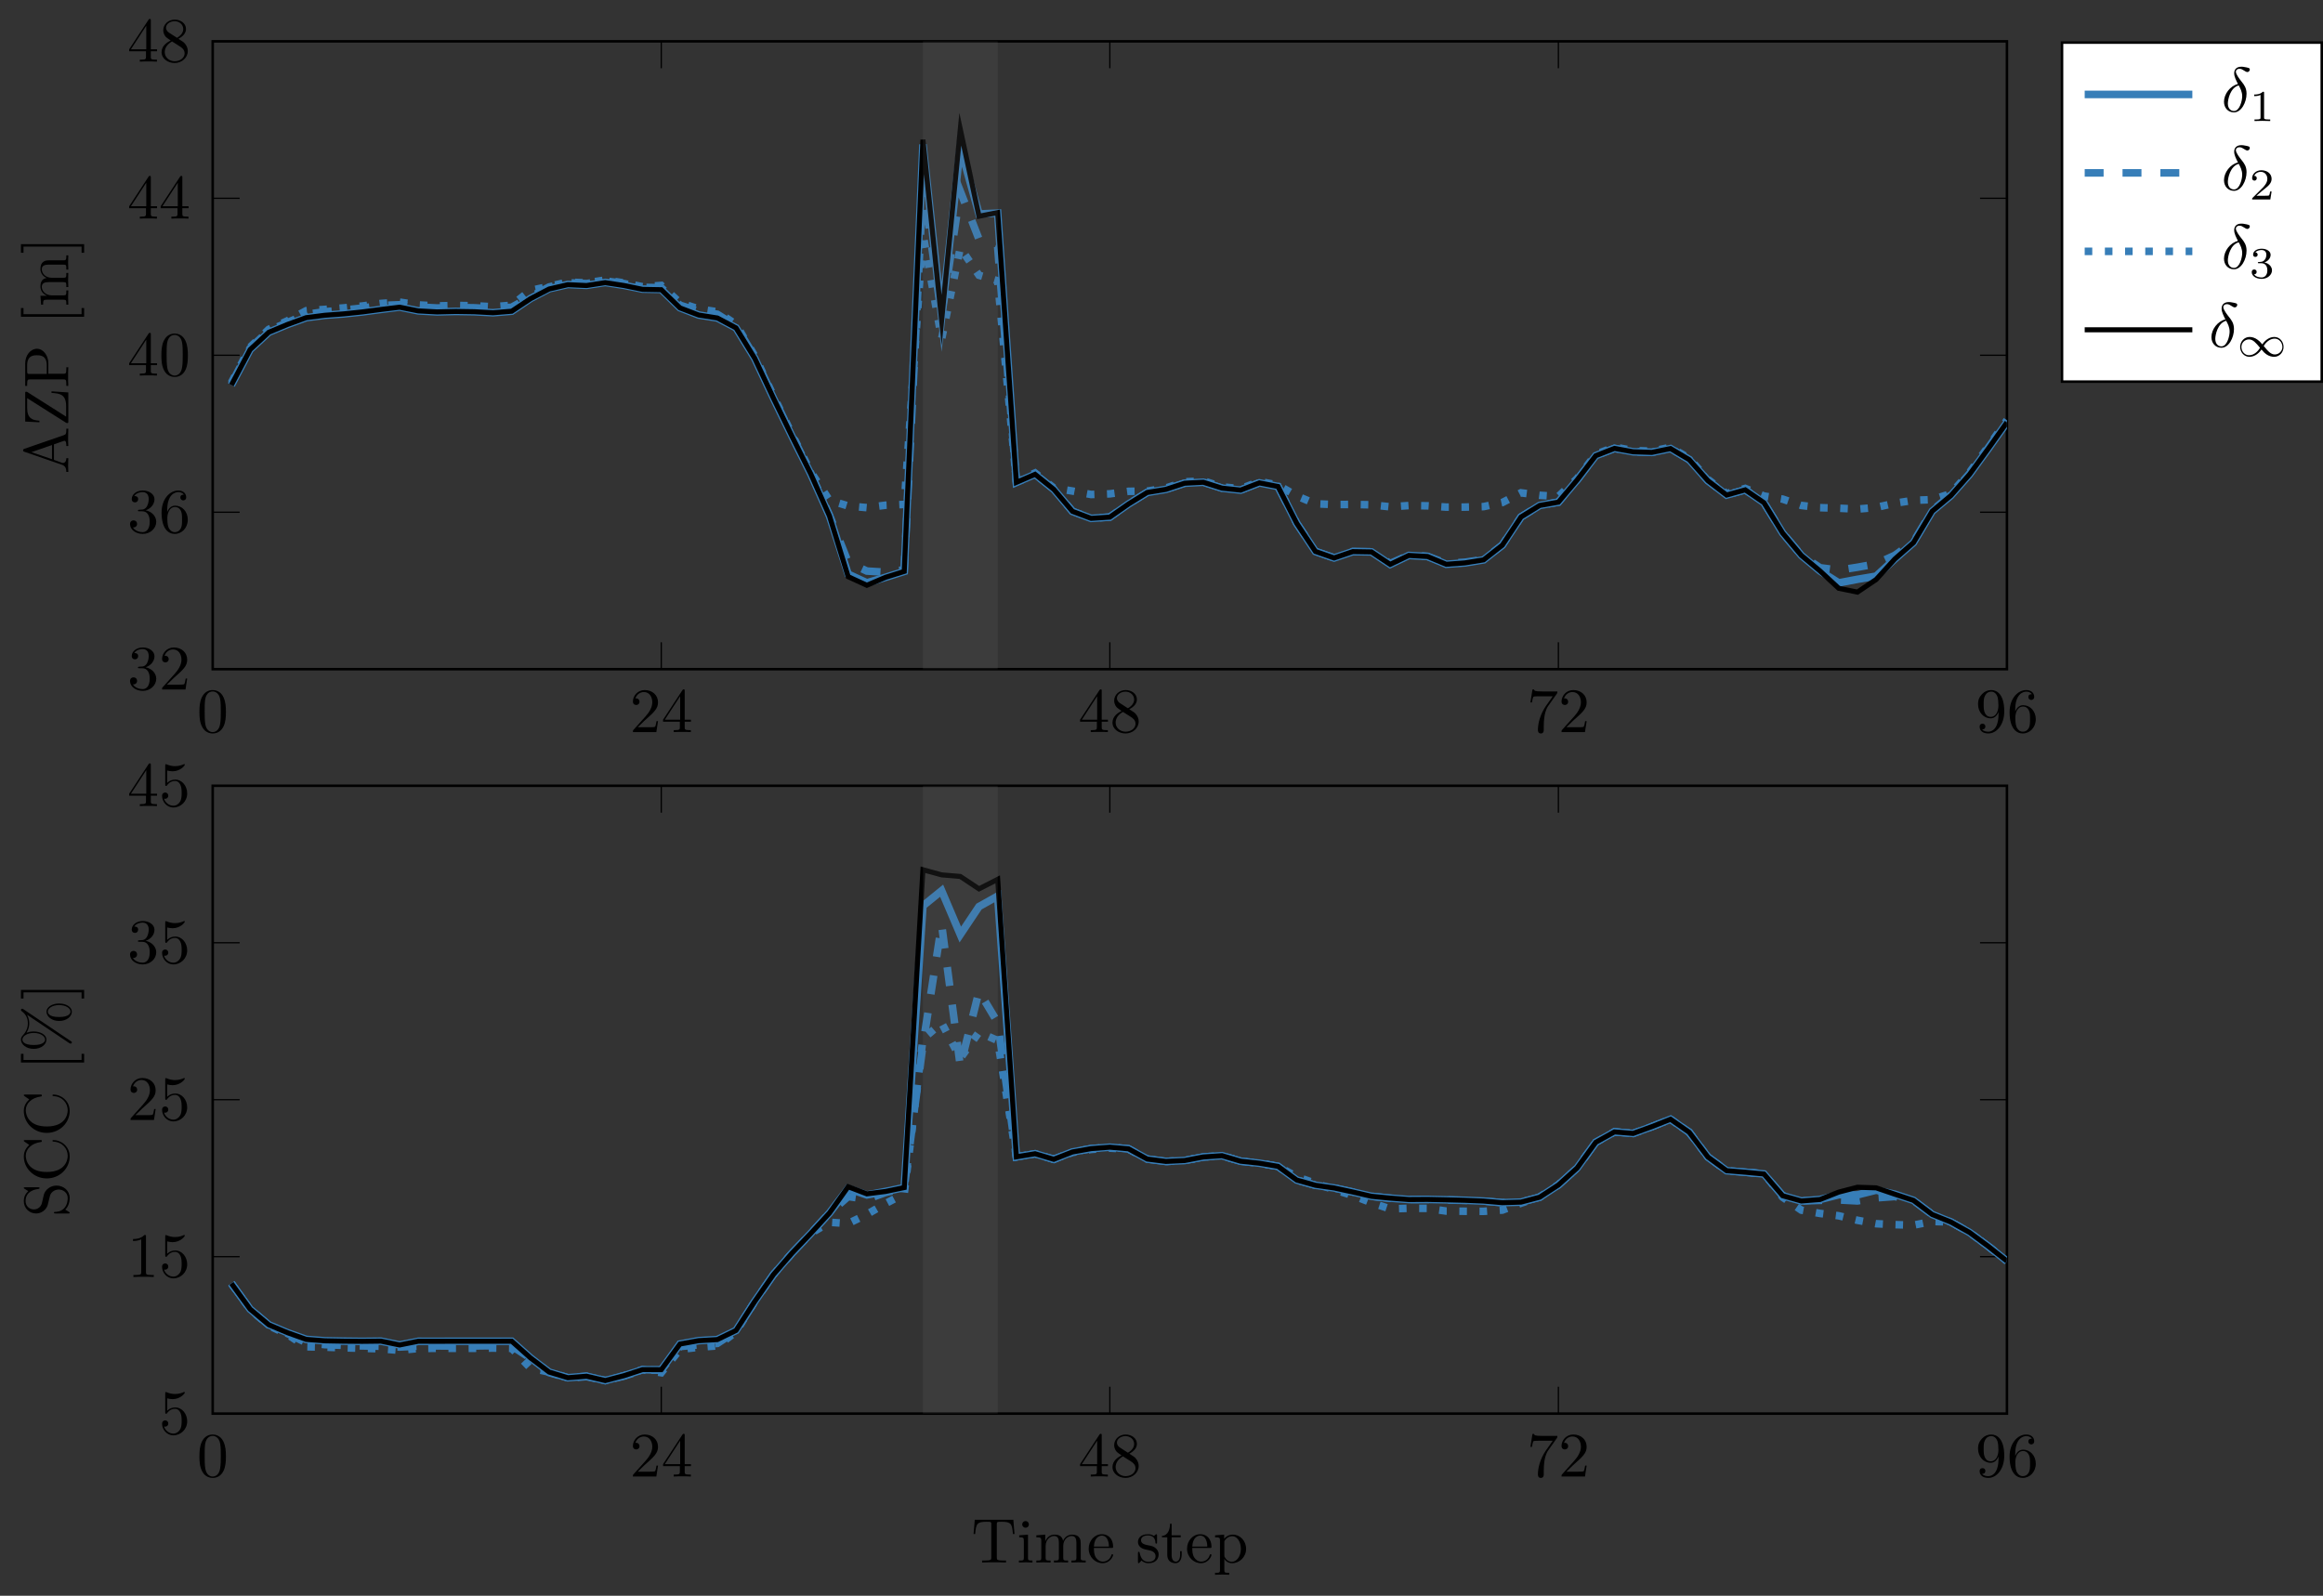 <?xml version="1.0" encoding="UTF-8"?>
<svg xmlns="http://www.w3.org/2000/svg" xmlns:xlink="http://www.w3.org/1999/xlink" width="366.996pt" height="252.16pt" viewBox="0 0 366.996 252.16" version="1.1">
<rect x="0" y="0" width="366.996" height="252.16" fill="#333333" stroke="none"/>
<defs>
<g>
<symbol overflow="visible" id="glyph0-0">
<path style="stroke:none;" d=""/>
</symbol>
<symbol overflow="visible" id="glyph0-1">
<path style="stroke:none;" d="M 4.578 -3.188 C 4.578 -3.984 4.531 -4.781 4.188 -5.516 C 3.734 -6.484 2.906 -6.641 2.5 -6.641 C 1.891 -6.641 1.172 -6.375 0.75 -5.453 C 0.438 -4.766 0.391 -3.984 0.391 -3.188 C 0.391 -2.438 0.422 -1.547 0.844 -0.781 C 1.266 0.016 2 0.219 2.484 0.219 C 3.016 0.219 3.781 0.016 4.219 -0.938 C 4.531 -1.625 4.578 -2.406 4.578 -3.188 Z M 2.484 0 C 2.094 0 1.5 -0.25 1.328 -1.203 C 1.219 -1.797 1.219 -2.719 1.219 -3.312 C 1.219 -3.953 1.219 -4.609 1.297 -5.141 C 1.484 -6.328 2.234 -6.422 2.484 -6.422 C 2.812 -6.422 3.469 -6.234 3.656 -5.25 C 3.766 -4.688 3.766 -3.938 3.766 -3.312 C 3.766 -2.562 3.766 -1.891 3.656 -1.25 C 3.5 -0.297 2.938 0 2.484 0 Z M 2.484 0 "/>
</symbol>
<symbol overflow="visible" id="glyph0-2">
<path style="stroke:none;" d="M 1.266 -0.766 L 2.328 -1.797 C 3.875 -3.172 4.469 -3.703 4.469 -4.703 C 4.469 -5.844 3.578 -6.641 2.359 -6.641 C 1.234 -6.641 0.5 -5.719 0.5 -4.828 C 0.5 -4.281 1 -4.281 1.031 -4.281 C 1.203 -4.281 1.547 -4.391 1.547 -4.812 C 1.547 -5.062 1.359 -5.328 1.016 -5.328 C 0.938 -5.328 0.922 -5.328 0.891 -5.312 C 1.109 -5.969 1.656 -6.328 2.234 -6.328 C 3.141 -6.328 3.562 -5.516 3.562 -4.703 C 3.562 -3.906 3.078 -3.125 2.516 -2.5 L 0.609 -0.375 C 0.5 -0.266 0.5 -0.234 0.5 0 L 4.203 0 L 4.469 -1.734 L 4.234 -1.734 C 4.172 -1.438 4.109 -1 4 -0.844 C 3.938 -0.766 3.281 -0.766 3.062 -0.766 Z M 1.266 -0.766 "/>
</symbol>
<symbol overflow="visible" id="glyph0-3">
<path style="stroke:none;" d="M 2.938 -1.641 L 2.938 -0.781 C 2.938 -0.422 2.906 -0.312 2.172 -0.312 L 1.969 -0.312 L 1.969 0 C 2.375 -0.031 2.891 -0.031 3.312 -0.031 C 3.734 -0.031 4.25 -0.031 4.672 0 L 4.672 -0.312 L 4.453 -0.312 C 3.719 -0.312 3.703 -0.422 3.703 -0.781 L 3.703 -1.641 L 4.688 -1.641 L 4.688 -1.953 L 3.703 -1.953 L 3.703 -6.484 C 3.703 -6.688 3.703 -6.75 3.531 -6.75 C 3.453 -6.75 3.422 -6.75 3.344 -6.625 L 0.281 -1.953 L 0.281 -1.641 Z M 2.984 -1.953 L 0.562 -1.953 L 2.984 -5.672 Z M 2.984 -1.953 "/>
</symbol>
<symbol overflow="visible" id="glyph0-4">
<path style="stroke:none;" d="M 1.625 -4.562 C 1.172 -4.859 1.125 -5.188 1.125 -5.359 C 1.125 -5.969 1.781 -6.391 2.484 -6.391 C 3.203 -6.391 3.844 -5.875 3.844 -5.156 C 3.844 -4.578 3.453 -4.109 2.859 -3.766 Z M 3.078 -3.609 C 3.797 -3.984 4.281 -4.5 4.281 -5.156 C 4.281 -6.078 3.406 -6.641 2.5 -6.641 C 1.5 -6.641 0.688 -5.906 0.688 -4.969 C 0.688 -4.797 0.703 -4.344 1.125 -3.875 C 1.234 -3.766 1.609 -3.516 1.859 -3.344 C 1.281 -3.047 0.422 -2.5 0.422 -1.5 C 0.422 -0.453 1.438 0.219 2.484 0.219 C 3.609 0.219 4.562 -0.609 4.562 -1.672 C 4.562 -2.031 4.453 -2.484 4.062 -2.906 C 3.875 -3.109 3.719 -3.203 3.078 -3.609 Z M 2.078 -3.188 L 3.312 -2.406 C 3.594 -2.219 4.062 -1.922 4.062 -1.312 C 4.062 -0.578 3.312 -0.062 2.5 -0.062 C 1.641 -0.062 0.922 -0.672 0.922 -1.5 C 0.922 -2.078 1.234 -2.719 2.078 -3.188 Z M 2.078 -3.188 "/>
</symbol>
<symbol overflow="visible" id="glyph0-5">
<path style="stroke:none;" d="M 4.75 -6.078 C 4.828 -6.188 4.828 -6.203 4.828 -6.422 L 2.406 -6.422 C 1.203 -6.422 1.172 -6.547 1.141 -6.734 L 0.891 -6.734 L 0.562 -4.688 L 0.812 -4.688 C 0.844 -4.844 0.922 -5.469 1.062 -5.594 C 1.125 -5.656 1.906 -5.656 2.031 -5.656 L 4.094 -5.656 C 3.984 -5.5 3.203 -4.406 2.984 -4.078 C 2.078 -2.734 1.75 -1.344 1.75 -0.328 C 1.75 -0.234 1.75 0.219 2.219 0.219 C 2.672 0.219 2.672 -0.234 2.672 -0.328 L 2.672 -0.844 C 2.672 -1.391 2.703 -1.938 2.781 -2.469 C 2.828 -2.703 2.953 -3.562 3.406 -4.172 Z M 4.75 -6.078 "/>
</symbol>
<symbol overflow="visible" id="glyph0-6">
<path style="stroke:none;" d="M 3.656 -3.172 L 3.656 -2.844 C 3.656 -0.516 2.625 -0.062 2.047 -0.062 C 1.875 -0.062 1.328 -0.078 1.062 -0.422 C 1.5 -0.422 1.578 -0.703 1.578 -0.875 C 1.578 -1.188 1.344 -1.328 1.125 -1.328 C 0.969 -1.328 0.672 -1.25 0.672 -0.859 C 0.672 -0.188 1.203 0.219 2.047 0.219 C 3.344 0.219 4.562 -1.141 4.562 -3.281 C 4.562 -5.969 3.406 -6.641 2.516 -6.641 C 1.969 -6.641 1.484 -6.453 1.062 -6.016 C 0.641 -5.562 0.422 -5.141 0.422 -4.391 C 0.422 -3.156 1.297 -2.172 2.406 -2.172 C 3.016 -2.172 3.422 -2.594 3.656 -3.172 Z M 2.422 -2.406 C 2.266 -2.406 1.797 -2.406 1.5 -3.031 C 1.312 -3.406 1.312 -3.891 1.312 -4.391 C 1.312 -4.922 1.312 -5.391 1.531 -5.766 C 1.797 -6.266 2.172 -6.391 2.516 -6.391 C 2.984 -6.391 3.312 -6.047 3.484 -5.609 C 3.594 -5.281 3.641 -4.656 3.641 -4.203 C 3.641 -3.375 3.297 -2.406 2.422 -2.406 Z M 2.422 -2.406 "/>
</symbol>
<symbol overflow="visible" id="glyph0-7">
<path style="stroke:none;" d="M 1.312 -3.266 L 1.312 -3.516 C 1.312 -6.031 2.547 -6.391 3.062 -6.391 C 3.297 -6.391 3.719 -6.328 3.938 -5.984 C 3.781 -5.984 3.391 -5.984 3.391 -5.547 C 3.391 -5.234 3.625 -5.078 3.844 -5.078 C 4 -5.078 4.312 -5.172 4.312 -5.562 C 4.312 -6.156 3.875 -6.641 3.047 -6.641 C 1.766 -6.641 0.422 -5.359 0.422 -3.156 C 0.422 -0.484 1.578 0.219 2.5 0.219 C 3.609 0.219 4.562 -0.719 4.562 -2.031 C 4.562 -3.297 3.672 -4.25 2.562 -4.25 C 1.891 -4.25 1.516 -3.75 1.312 -3.266 Z M 2.5 -0.062 C 1.875 -0.062 1.578 -0.656 1.516 -0.812 C 1.328 -1.281 1.328 -2.078 1.328 -2.25 C 1.328 -3.031 1.656 -4.031 2.547 -4.031 C 2.719 -4.031 3.172 -4.031 3.484 -3.406 C 3.656 -3.047 3.656 -2.531 3.656 -2.047 C 3.656 -1.562 3.656 -1.062 3.484 -0.703 C 3.188 -0.109 2.734 -0.062 2.5 -0.062 Z M 2.5 -0.062 "/>
</symbol>
<symbol overflow="visible" id="glyph0-8">
<path style="stroke:none;" d="M 2.891 -3.516 C 3.703 -3.781 4.281 -4.469 4.281 -5.266 C 4.281 -6.078 3.406 -6.641 2.453 -6.641 C 1.453 -6.641 0.688 -6.047 0.688 -5.281 C 0.688 -4.953 0.906 -4.766 1.203 -4.766 C 1.5 -4.766 1.703 -4.984 1.703 -5.281 C 1.703 -5.766 1.234 -5.766 1.094 -5.766 C 1.391 -6.266 2.047 -6.391 2.406 -6.391 C 2.828 -6.391 3.375 -6.172 3.375 -5.281 C 3.375 -5.156 3.344 -4.578 3.094 -4.141 C 2.797 -3.656 2.453 -3.625 2.203 -3.625 C 2.125 -3.609 1.891 -3.594 1.812 -3.594 C 1.734 -3.578 1.672 -3.562 1.672 -3.469 C 1.672 -3.359 1.734 -3.359 1.906 -3.359 L 2.344 -3.359 C 3.156 -3.359 3.531 -2.688 3.531 -1.703 C 3.531 -0.344 2.844 -0.062 2.406 -0.062 C 1.969 -0.062 1.219 -0.234 0.875 -0.812 C 1.219 -0.766 1.531 -0.984 1.531 -1.359 C 1.531 -1.719 1.266 -1.922 0.984 -1.922 C 0.734 -1.922 0.422 -1.781 0.422 -1.344 C 0.422 -0.438 1.344 0.219 2.438 0.219 C 3.656 0.219 4.562 -0.688 4.562 -1.703 C 4.562 -2.516 3.922 -3.297 2.891 -3.516 Z M 2.891 -3.516 "/>
</symbol>
<symbol overflow="visible" id="glyph0-9">
<path style="stroke:none;" d="M 4.469 -2 C 4.469 -3.188 3.656 -4.188 2.578 -4.188 C 2.109 -4.188 1.672 -4.031 1.312 -3.672 L 1.312 -5.625 C 1.516 -5.562 1.844 -5.5 2.156 -5.5 C 3.391 -5.5 4.094 -6.406 4.094 -6.531 C 4.094 -6.594 4.062 -6.641 3.984 -6.641 C 3.984 -6.641 3.953 -6.641 3.906 -6.609 C 3.703 -6.516 3.219 -6.312 2.547 -6.312 C 2.156 -6.312 1.688 -6.391 1.219 -6.594 C 1.141 -6.625 1.125 -6.625 1.109 -6.625 C 1 -6.625 1 -6.547 1 -6.391 L 1 -3.438 C 1 -3.266 1 -3.188 1.141 -3.188 C 1.219 -3.188 1.234 -3.203 1.281 -3.266 C 1.391 -3.422 1.75 -3.969 2.562 -3.969 C 3.078 -3.969 3.328 -3.516 3.406 -3.328 C 3.562 -2.953 3.594 -2.578 3.594 -2.078 C 3.594 -1.719 3.594 -1.125 3.344 -0.703 C 3.109 -0.312 2.734 -0.062 2.281 -0.062 C 1.562 -0.062 0.984 -0.594 0.812 -1.172 C 0.844 -1.172 0.875 -1.156 0.984 -1.156 C 1.312 -1.156 1.484 -1.406 1.484 -1.641 C 1.484 -1.891 1.312 -2.141 0.984 -2.141 C 0.844 -2.141 0.5 -2.062 0.5 -1.609 C 0.5 -0.75 1.188 0.219 2.297 0.219 C 3.453 0.219 4.469 -0.734 4.469 -2 Z M 4.469 -2 "/>
</symbol>
<symbol overflow="visible" id="glyph0-10">
<path style="stroke:none;" d="M 2.938 -6.375 C 2.938 -6.625 2.938 -6.641 2.703 -6.641 C 2.078 -6 1.203 -6 0.891 -6 L 0.891 -5.688 C 1.094 -5.688 1.672 -5.688 2.188 -5.953 L 2.188 -0.781 C 2.188 -0.422 2.156 -0.312 1.266 -0.312 L 0.953 -0.312 L 0.953 0 C 1.297 -0.031 2.156 -0.031 2.562 -0.031 C 2.953 -0.031 3.828 -0.031 4.172 0 L 4.172 -0.312 L 3.859 -0.312 C 2.953 -0.312 2.938 -0.422 2.938 -0.781 Z M 2.938 -6.375 "/>
</symbol>
<symbol overflow="visible" id="glyph1-0">
<path style="stroke:none;" d=""/>
</symbol>
<symbol overflow="visible" id="glyph1-1">
<path style="stroke:none;" d="M 0 -7.141 L -0.312 -7.141 L -0.312 -6.969 C -0.312 -6.375 -0.375 -6.234 -0.703 -6.125 L -6.938 -3.969 C -7.062 -3.922 -7.141 -3.891 -7.141 -3.734 C -7.141 -3.578 -7.078 -3.547 -6.938 -3.5 L -0.984 -1.438 C -0.469 -1.25 -0.312 -0.859 -0.312 -0.312 L 0 -0.312 L -0.031 -1.328 L 0 -2.484 L -0.312 -2.484 C -0.312 -1.984 -0.562 -1.734 -0.812 -1.734 C -0.844 -1.734 -0.953 -1.75 -0.969 -1.75 L -2.266 -2.219 L -2.266 -4.672 L -0.75 -5.203 C -0.703 -5.219 -0.641 -5.234 -0.609 -5.234 C -0.312 -5.234 -0.312 -4.672 -0.312 -4.406 L 0 -4.406 C -0.031 -4.766 -0.031 -5.469 -0.031 -5.844 Z M -2.578 -4.562 L -2.578 -2.328 L -5.828 -3.438 Z M -2.578 -4.562 "/>
</symbol>
<symbol overflow="visible" id="glyph1-2">
<path style="stroke:none;" d="M -2.656 -5.578 L -2.656 -5.328 C -1.281 -5.25 -0.344 -5.062 -0.344 -3.219 L -0.344 -1.578 L -6.453 -5.453 C -6.562 -5.516 -6.578 -5.516 -6.656 -5.516 C -6.812 -5.516 -6.812 -5.469 -6.812 -5.266 L -6.812 -0.797 L -4.562 -0.688 L -4.562 -0.938 C -5.688 -1 -6.5 -1.312 -6.5 -2.938 L -6.5 -4.5 L -0.375 -0.625 C -0.266 -0.562 -0.25 -0.562 -0.172 -0.562 C 0 -0.562 0 -0.609 0 -0.812 L 0 -5.406 Z M -2.656 -5.578 "/>
</symbol>
<symbol overflow="visible" id="glyph1-3">
<path style="stroke:none;" d="M -4.953 -6.219 C -5.938 -6.219 -6.812 -5.234 -6.812 -3.875 L -6.812 -0.344 L -6.5 -0.344 L -6.5 -0.594 C -6.5 -1.359 -6.391 -1.375 -6.031 -1.375 L -0.781 -1.375 C -0.422 -1.375 -0.312 -1.359 -0.312 -0.594 L -0.312 -0.344 L 0 -0.344 C -0.031 -0.703 -0.031 -1.438 -0.031 -1.812 C -0.031 -2.188 -0.031 -2.938 0 -3.297 L -0.312 -3.297 L -0.312 -3.047 C -0.312 -2.281 -0.422 -2.266 -0.781 -2.266 L -3.156 -2.266 L -3.156 -3.953 C -3.156 -5.141 -3.953 -6.219 -4.953 -6.219 Z M -4.953 -5.188 C -4.484 -5.188 -3.406 -5.188 -3.406 -3.609 L -3.406 -2.234 L -6.094 -2.234 C -6.438 -2.234 -6.5 -2.25 -6.5 -2.719 L -6.5 -3.609 C -6.5 -5.188 -5.438 -5.188 -4.953 -5.188 Z M -4.953 -5.188 "/>
</symbol>
<symbol overflow="visible" id="glyph1-4">
<path style="stroke:none;" d="M 2.5 -2.547 L 2.094 -2.547 L 2.094 -1.578 L -7.078 -1.578 L -7.078 -2.547 L -7.484 -2.547 L -7.484 -1.172 L 2.5 -1.172 Z M 2.5 -2.547 "/>
</symbol>
<symbol overflow="visible" id="glyph1-5">
<path style="stroke:none;" d="M 0 -8.109 L -0.312 -8.109 C -0.312 -7.594 -0.312 -7.344 -0.609 -7.328 L -2.516 -7.328 C -3.375 -7.328 -3.672 -7.328 -4.031 -7.016 C -4.203 -6.875 -4.406 -6.547 -4.406 -5.969 C -4.406 -5.141 -3.812 -4.688 -3.422 -4.531 C -4.297 -4.391 -4.406 -3.656 -4.406 -3.203 C -4.406 -2.469 -3.984 -2 -3.359 -1.719 L -4.406 -1.719 L -4.297 -0.312 L -3.984 -0.312 C -3.984 -1.016 -3.922 -1.094 -3.422 -1.094 L -0.75 -1.094 C -0.312 -1.094 -0.312 -0.984 -0.312 -0.312 L 0 -0.312 L -0.031 -1.453 L 0 -2.562 L -0.312 -2.562 C -0.312 -1.891 -0.312 -1.781 -0.75 -1.781 L -2.594 -1.781 C -3.625 -1.781 -4.188 -2.5 -4.188 -3.125 C -4.188 -3.766 -3.656 -3.875 -3.078 -3.875 L -0.75 -3.875 C -0.312 -3.875 -0.312 -3.766 -0.312 -3.094 L 0 -3.094 L -0.031 -4.219 L 0 -5.328 L -0.312 -5.328 C -0.312 -4.672 -0.312 -4.562 -0.75 -4.562 L -2.594 -4.562 C -3.625 -4.562 -4.188 -5.266 -4.188 -5.906 C -4.188 -6.531 -3.656 -6.641 -3.078 -6.641 L -0.75 -6.641 C -0.312 -6.641 -0.312 -6.531 -0.312 -5.859 L 0 -5.859 L -0.031 -6.984 Z M 0 -8.109 "/>
</symbol>
<symbol overflow="visible" id="glyph1-6">
<path style="stroke:none;" d="M 2.5 -1.578 L -7.484 -1.578 L -7.484 -0.219 L -7.078 -0.219 L -7.078 -1.188 L 2.094 -1.188 L 2.094 -0.219 L 2.5 -0.219 Z M 2.5 -1.578 "/>
</symbol>
<symbol overflow="visible" id="glyph1-7">
<path style="stroke:none;" d="M -1.859 -4.969 C -2.844 -4.969 -3.672 -4.312 -3.875 -3.484 L -4.172 -2.203 C -4.328 -1.578 -4.859 -1.203 -5.438 -1.203 C -6.141 -1.203 -6.75 -1.734 -6.75 -2.516 C -6.75 -4.172 -5.109 -4.391 -4.672 -4.453 C -4.609 -4.469 -4.547 -4.469 -4.547 -4.578 C -4.547 -4.703 -4.594 -4.703 -4.781 -4.703 L -6.781 -4.703 C -6.953 -4.703 -7.031 -4.703 -7.031 -4.594 C -7.031 -4.531 -7.016 -4.516 -6.891 -4.453 L -6.328 -4.094 C -6.625 -3.797 -7.031 -3.391 -7.031 -2.5 C -7.031 -1.391 -6.156 -0.562 -5.094 -0.562 C -4.266 -0.562 -3.531 -1.094 -3.266 -1.859 C -3.234 -1.969 -3.109 -2.484 -2.938 -3.188 C -2.875 -3.453 -2.797 -3.75 -2.438 -4.031 C -2.172 -4.234 -1.844 -4.344 -1.516 -4.344 C -0.812 -4.344 -0.094 -3.844 -0.094 -3 C -0.094 -2.719 -0.141 -1.953 -0.625 -1.422 C -1.172 -0.844 -1.797 -0.812 -2.156 -0.812 C -2.266 -0.797 -2.266 -0.719 -2.266 -0.688 C -2.266 -0.562 -2.188 -0.562 -2.016 -0.562 L -0.016 -0.562 C 0.156 -0.562 0.219 -0.562 0.219 -0.672 C 0.219 -0.734 0.203 -0.75 0.094 -0.812 C 0.094 -0.812 0.047 -0.844 -0.484 -1.172 C -0.141 -1.484 0.219 -2.125 0.219 -3.016 C 0.219 -4.172 -0.75 -4.969 -1.859 -4.969 Z M -1.859 -4.969 "/>
</symbol>
<symbol overflow="visible" id="glyph1-8">
<path style="stroke:none;" d="M -2.328 -6.625 C -2.422 -6.625 -2.5 -6.625 -2.5 -6.5 C -2.5 -6.391 -2.438 -6.391 -2.328 -6.375 C -0.906 -6.297 -0.094 -5.234 -0.094 -4.141 C -0.094 -3.531 -0.422 -1.578 -3.406 -1.578 C -6.375 -1.578 -6.719 -3.531 -6.719 -4.141 C -6.719 -5.219 -5.812 -6.109 -4.359 -6.312 C -4.219 -6.328 -4.188 -6.328 -4.188 -6.469 C -4.188 -6.625 -4.219 -6.625 -4.422 -6.625 L -6.781 -6.625 C -6.953 -6.625 -7.031 -6.625 -7.031 -6.516 C -7.031 -6.484 -7.031 -6.438 -6.906 -6.359 L -6.172 -5.859 C -6.531 -5.5 -7.031 -4.984 -7.031 -4.031 C -7.031 -2.156 -5.438 -0.562 -3.406 -0.562 C -1.344 -0.562 0.219 -2.172 0.219 -4.031 C 0.219 -5.656 -1.172 -6.625 -2.328 -6.625 Z M -2.328 -6.625 "/>
</symbol>
<symbol overflow="visible" id="glyph2-0">
<path style="stroke:none;" d=""/>
</symbol>
<symbol overflow="visible" id="glyph2-1">
<path style="stroke:none;" d="M 2.625 -4.359 C 1.391 -4.062 0.422 -2.766 0.422 -1.562 C 0.422 -0.594 1.062 0.125 2 0.125 C 3.156 0.125 3.984 -1.453 3.984 -2.828 C 3.984 -3.734 3.594 -4.234 3.25 -4.672 C 2.891 -5.125 2.297 -5.875 2.297 -6.312 C 2.297 -6.531 2.5 -6.766 2.844 -6.766 C 3.156 -6.766 3.344 -6.641 3.562 -6.5 C 3.766 -6.375 3.953 -6.25 4.109 -6.25 C 4.359 -6.25 4.5 -6.484 4.5 -6.656 C 4.5 -6.875 4.344 -6.891 3.984 -6.984 C 3.469 -7.094 3.328 -7.094 3.172 -7.094 C 2.391 -7.094 2.031 -6.656 2.031 -6.062 C 2.031 -5.516 2.328 -4.969 2.625 -4.359 Z M 2.75 -4.141 C 3 -3.672 3.297 -3.141 3.297 -2.422 C 3.297 -1.766 2.922 -0.094 2 -0.094 C 1.453 -0.094 1.031 -0.516 1.031 -1.281 C 1.031 -1.906 1.406 -3.781 2.75 -4.141 Z M 2.75 -4.141 "/>
</symbol>
<symbol overflow="visible" id="glyph3-0">
<path style="stroke:none;" d=""/>
</symbol>
<symbol overflow="visible" id="glyph3-1">
<path style="stroke:none;" d="M 2.328 -4.438 C 2.328 -4.625 2.328 -4.625 2.125 -4.625 C 1.672 -4.188 1.047 -4.188 0.766 -4.188 L 0.766 -3.938 C 0.922 -3.938 1.391 -3.938 1.766 -4.125 L 1.766 -0.578 C 1.766 -0.344 1.766 -0.25 1.078 -0.25 L 0.812 -0.25 L 0.812 0 C 0.938 0 1.797 -0.031 2.047 -0.031 C 2.266 -0.031 3.141 0 3.297 0 L 3.297 -0.25 L 3.031 -0.25 C 2.328 -0.25 2.328 -0.344 2.328 -0.578 Z M 2.328 -4.438 "/>
</symbol>
<symbol overflow="visible" id="glyph3-2">
<path style="stroke:none;" d="M 3.516 -1.266 L 3.281 -1.266 C 3.266 -1.109 3.188 -0.703 3.094 -0.641 C 3.047 -0.594 2.516 -0.594 2.406 -0.594 L 1.125 -0.594 C 1.859 -1.234 2.109 -1.438 2.516 -1.766 C 3.031 -2.172 3.516 -2.609 3.516 -3.266 C 3.516 -4.109 2.781 -4.625 1.891 -4.625 C 1.031 -4.625 0.438 -4.016 0.438 -3.375 C 0.438 -3.031 0.734 -2.984 0.812 -2.984 C 0.969 -2.984 1.172 -3.109 1.172 -3.359 C 1.172 -3.484 1.125 -3.734 0.766 -3.734 C 0.984 -4.219 1.453 -4.375 1.781 -4.375 C 2.484 -4.375 2.844 -3.828 2.844 -3.266 C 2.844 -2.656 2.406 -2.188 2.188 -1.938 L 0.516 -0.266 C 0.438 -0.203 0.438 -0.188 0.438 0 L 3.312 0 Z M 3.516 -1.266 "/>
</symbol>
<symbol overflow="visible" id="glyph3-3">
<path style="stroke:none;" d="M 1.906 -2.328 C 2.453 -2.328 2.844 -1.953 2.844 -1.203 C 2.844 -0.344 2.328 -0.078 1.938 -0.078 C 1.656 -0.078 1.031 -0.156 0.75 -0.578 C 1.078 -0.578 1.156 -0.812 1.156 -0.969 C 1.156 -1.188 0.984 -1.344 0.766 -1.344 C 0.578 -1.344 0.375 -1.219 0.375 -0.938 C 0.375 -0.281 1.094 0.141 1.938 0.141 C 2.906 0.141 3.578 -0.516 3.578 -1.203 C 3.578 -1.75 3.141 -2.297 2.375 -2.453 C 3.094 -2.719 3.359 -3.234 3.359 -3.672 C 3.359 -4.219 2.734 -4.625 1.953 -4.625 C 1.188 -4.625 0.594 -4.25 0.594 -3.688 C 0.594 -3.453 0.75 -3.328 0.953 -3.328 C 1.172 -3.328 1.312 -3.484 1.312 -3.672 C 1.312 -3.875 1.172 -4.031 0.953 -4.047 C 1.203 -4.344 1.672 -4.422 1.938 -4.422 C 2.25 -4.422 2.688 -4.266 2.688 -3.672 C 2.688 -3.375 2.594 -3.047 2.406 -2.844 C 2.188 -2.578 1.984 -2.562 1.641 -2.531 C 1.469 -2.516 1.453 -2.516 1.422 -2.516 C 1.406 -2.516 1.344 -2.5 1.344 -2.422 C 1.344 -2.328 1.406 -2.328 1.531 -2.328 Z M 1.906 -2.328 "/>
</symbol>
<symbol overflow="visible" id="glyph4-0">
<path style="stroke:none;" d=""/>
</symbol>
<symbol overflow="visible" id="glyph4-1">
<path style="stroke:none;" d="M 4.031 -1.906 C 3.656 -2.344 3.547 -2.453 3.281 -2.641 C 2.859 -2.953 2.406 -3.078 2.031 -3.078 C 1.156 -3.078 0.531 -2.328 0.531 -1.5 C 0.531 -0.688 1.141 0.062 2 0.062 C 2.969 0.062 3.656 -0.719 3.906 -1.094 C 4.266 -0.656 4.391 -0.547 4.641 -0.359 C 5.078 -0.047 5.516 0.062 5.906 0.062 C 6.766 0.062 7.391 -0.672 7.391 -1.5 C 7.391 -2.328 6.797 -3.078 5.922 -3.078 C 4.953 -3.078 4.281 -2.281 4.031 -1.906 Z M 4.25 -1.656 C 4.531 -2.109 5.141 -2.812 5.984 -2.812 C 6.703 -2.812 7.203 -2.172 7.203 -1.5 C 7.203 -0.844 6.656 -0.312 6.016 -0.312 C 5.359 -0.312 4.922 -0.844 4.25 -1.656 Z M 3.672 -1.359 C 3.406 -0.906 2.797 -0.188 1.938 -0.188 C 1.219 -0.188 0.734 -0.828 0.734 -1.5 C 0.734 -2.172 1.281 -2.688 1.922 -2.688 C 2.562 -2.688 3.016 -2.156 3.672 -1.359 Z M 3.672 -1.359 "/>
</symbol>
<symbol overflow="visible" id="glyph5-0">
<path style="stroke:none;" d=""/>
</symbol>
<symbol overflow="visible" id="glyph5-1">
<path style="stroke:none;" d="M 6.828 -4.5 L 6.641 -6.75 L 0.547 -6.75 L 0.359 -4.5 L 0.609 -4.5 C 0.75 -6.109 0.891 -6.438 2.406 -6.438 C 2.578 -6.438 2.844 -6.438 2.938 -6.422 C 3.156 -6.375 3.156 -6.266 3.156 -6.047 L 3.156 -0.781 C 3.156 -0.453 3.156 -0.312 2.109 -0.312 L 1.703 -0.312 L 1.703 0 C 2.109 -0.031 3.125 -0.031 3.594 -0.031 C 4.047 -0.031 5.078 -0.031 5.484 0 L 5.484 -0.312 L 5.078 -0.312 C 4.031 -0.312 4.031 -0.453 4.031 -0.781 L 4.031 -6.047 C 4.031 -6.234 4.031 -6.375 4.219 -6.422 C 4.328 -6.438 4.594 -6.438 4.781 -6.438 C 6.297 -6.438 6.438 -6.109 6.578 -4.5 Z M 6.828 -4.5 "/>
</symbol>
<symbol overflow="visible" id="glyph5-2">
<path style="stroke:none;" d="M 2.469 0 L 2.469 -0.312 C 1.797 -0.312 1.766 -0.359 1.766 -0.75 L 1.766 -4.406 L 0.375 -4.297 L 0.375 -3.984 C 1.016 -3.984 1.109 -3.922 1.109 -3.438 L 1.109 -0.75 C 1.109 -0.312 1 -0.312 0.328 -0.312 L 0.328 0 L 1.422 -0.031 C 1.781 -0.031 2.125 -0.016 2.469 0 Z M 1.906 -6.016 C 1.906 -6.297 1.688 -6.547 1.391 -6.547 C 1.047 -6.547 0.844 -6.266 0.844 -6.016 C 0.844 -5.75 1.078 -5.5 1.375 -5.5 C 1.719 -5.5 1.906 -5.766 1.906 -6.016 Z M 1.906 -6.016 "/>
</symbol>
<symbol overflow="visible" id="glyph5-3">
<path style="stroke:none;" d="M 8.109 0 L 8.109 -0.312 C 7.594 -0.312 7.344 -0.312 7.328 -0.609 L 7.328 -2.516 C 7.328 -3.375 7.328 -3.672 7.016 -4.031 C 6.875 -4.203 6.547 -4.406 5.969 -4.406 C 5.141 -4.406 4.688 -3.812 4.531 -3.422 C 4.391 -4.297 3.656 -4.406 3.203 -4.406 C 2.469 -4.406 2 -3.984 1.719 -3.359 L 1.719 -4.406 L 0.312 -4.297 L 0.312 -3.984 C 1.016 -3.984 1.094 -3.922 1.094 -3.422 L 1.094 -0.75 C 1.094 -0.312 0.984 -0.312 0.312 -0.312 L 0.312 0 L 1.453 -0.031 L 2.562 0 L 2.562 -0.312 C 1.891 -0.312 1.781 -0.312 1.781 -0.75 L 1.781 -2.594 C 1.781 -3.625 2.5 -4.188 3.125 -4.188 C 3.766 -4.188 3.875 -3.656 3.875 -3.078 L 3.875 -0.75 C 3.875 -0.312 3.766 -0.312 3.094 -0.312 L 3.094 0 L 4.219 -0.031 L 5.328 0 L 5.328 -0.312 C 4.672 -0.312 4.562 -0.312 4.562 -0.75 L 4.562 -2.594 C 4.562 -3.625 5.266 -4.188 5.906 -4.188 C 6.531 -4.188 6.641 -3.656 6.641 -3.078 L 6.641 -0.75 C 6.641 -0.312 6.531 -0.312 5.859 -0.312 L 5.859 0 L 6.984 -0.031 Z M 8.109 0 "/>
</symbol>
<symbol overflow="visible" id="glyph5-4">
<path style="stroke:none;" d="M 4.141 -1.188 C 4.141 -1.281 4.062 -1.312 4 -1.312 C 3.922 -1.312 3.891 -1.25 3.875 -1.172 C 3.531 -0.141 2.625 -0.141 2.531 -0.141 C 2.031 -0.141 1.641 -0.438 1.406 -0.812 C 1.109 -1.281 1.109 -1.938 1.109 -2.297 L 3.891 -2.297 C 4.109 -2.297 4.141 -2.297 4.141 -2.516 C 4.141 -3.5 3.594 -4.469 2.359 -4.469 C 1.203 -4.469 0.281 -3.438 0.281 -2.188 C 0.281 -0.859 1.328 0.109 2.469 0.109 C 3.688 0.109 4.141 -1 4.141 -1.188 Z M 3.484 -2.516 L 1.109 -2.516 C 1.172 -4 2.016 -4.25 2.359 -4.25 C 3.375 -4.25 3.484 -2.906 3.484 -2.516 Z M 3.484 -2.516 "/>
</symbol>
<symbol overflow="visible" id="glyph5-5">
<path style="stroke:none;" d="M 3.594 -1.281 C 3.594 -1.797 3.297 -2.109 3.172 -2.219 C 2.844 -2.547 2.453 -2.625 2.031 -2.703 C 1.469 -2.812 0.812 -2.938 0.812 -3.516 C 0.812 -3.875 1.062 -4.281 1.922 -4.281 C 3.016 -4.281 3.078 -3.375 3.094 -3.078 C 3.094 -2.984 3.203 -2.984 3.203 -2.984 C 3.344 -2.984 3.344 -3.031 3.344 -3.219 L 3.344 -4.234 C 3.344 -4.391 3.344 -4.469 3.234 -4.469 C 3.188 -4.469 3.156 -4.469 3.031 -4.344 C 3 -4.312 2.906 -4.219 2.859 -4.188 C 2.484 -4.469 2.078 -4.469 1.922 -4.469 C 0.703 -4.469 0.328 -3.797 0.328 -3.234 C 0.328 -2.891 0.484 -2.609 0.75 -2.391 C 1.078 -2.141 1.359 -2.078 2.078 -1.938 C 2.297 -1.891 3.109 -1.734 3.109 -1.016 C 3.109 -0.516 2.766 -0.109 1.984 -0.109 C 1.141 -0.109 0.781 -0.672 0.594 -1.531 C 0.562 -1.656 0.562 -1.688 0.453 -1.688 C 0.328 -1.688 0.328 -1.625 0.328 -1.453 L 0.328 -0.125 C 0.328 0.047 0.328 0.109 0.438 0.109 C 0.484 0.109 0.5 0.094 0.688 -0.094 C 0.703 -0.109 0.703 -0.125 0.891 -0.312 C 1.328 0.094 1.781 0.109 1.984 0.109 C 3.125 0.109 3.594 -0.562 3.594 -1.281 Z M 3.594 -1.281 "/>
</symbol>
<symbol overflow="visible" id="glyph5-6">
<path style="stroke:none;" d="M 3.312 -1.234 L 3.312 -1.797 L 3.062 -1.797 L 3.062 -1.25 C 3.062 -0.516 2.766 -0.141 2.391 -0.141 C 1.719 -0.141 1.719 -1.047 1.719 -1.219 L 1.719 -3.984 L 3.156 -3.984 L 3.156 -4.297 L 1.719 -4.297 L 1.719 -6.125 L 1.469 -6.125 C 1.469 -5.312 1.172 -4.25 0.188 -4.203 L 0.188 -3.984 L 1.031 -3.984 L 1.031 -1.234 C 1.031 -0.016 1.969 0.109 2.328 0.109 C 3.031 0.109 3.312 -0.594 3.312 -1.234 Z M 3.312 -1.234 "/>
</symbol>
<symbol overflow="visible" id="glyph5-7">
<path style="stroke:none;" d="M 5.188 -2.156 C 5.188 -3.422 4.234 -4.406 3.109 -4.406 C 2.328 -4.406 1.906 -3.969 1.719 -3.75 L 1.719 -4.406 L 0.281 -4.297 L 0.281 -3.984 C 0.984 -3.984 1.062 -3.922 1.062 -3.484 L 1.062 1.172 C 1.062 1.625 0.953 1.625 0.281 1.625 L 0.281 1.938 L 1.391 1.906 L 2.516 1.938 L 2.516 1.625 C 1.859 1.625 1.75 1.625 1.75 1.172 L 1.75 -0.594 C 1.797 -0.422 2.219 0.109 2.969 0.109 C 4.156 0.109 5.188 -0.875 5.188 -2.156 Z M 4.359 -2.156 C 4.359 -0.953 3.672 -0.109 2.938 -0.109 C 2.531 -0.109 2.156 -0.312 1.891 -0.719 C 1.75 -0.922 1.75 -0.938 1.75 -1.141 L 1.75 -3.359 C 2.031 -3.875 2.516 -4.156 3.031 -4.156 C 3.766 -4.156 4.359 -3.281 4.359 -2.156 Z M 4.359 -2.156 "/>
</symbol>
<symbol overflow="visible" id="glyph6-0">
<path style="stroke:none;" d=""/>
</symbol>
<symbol overflow="visible" id="glyph6-1">
<path style="stroke:none;" d="M 2.5 -2.547 L 2.094 -2.547 L 2.094 -1.578 L -7.078 -1.578 L -7.078 -2.547 L -7.484 -2.547 L -7.484 -1.172 L 2.5 -1.172 Z M 2.5 -2.547 "/>
</symbol>
<symbol overflow="visible" id="glyph6-2">
<path style="stroke:none;" d="M -7.094 -6.828 C -7.188 -6.891 -7.219 -6.906 -7.281 -6.906 C -7.391 -6.906 -7.484 -6.812 -7.484 -6.703 C -7.484 -6.609 -7.406 -6.562 -7.344 -6.5 C -6.656 -6 -6.391 -5.328 -6.391 -4.609 C -6.391 -3.906 -6.641 -3.297 -7.156 -2.734 C -7.328 -2.547 -7.484 -2.344 -7.484 -2.031 C -7.484 -1.266 -6.641 -0.562 -5.469 -0.562 C -4.266 -0.562 -3.453 -1.281 -3.453 -2.031 C -3.453 -2.75 -4.344 -3.312 -5.469 -3.312 C -5.609 -3.312 -6.078 -3.312 -6.594 -3.109 C -6.219 -3.766 -6.172 -4.25 -6.172 -4.609 C -6.172 -5.375 -6.484 -5.875 -6.516 -5.938 L -6.516 -5.953 L 0.156 -1.469 C 0.297 -1.391 0.344 -1.391 0.359 -1.391 C 0.469 -1.391 0.562 -1.484 0.562 -1.578 C 0.562 -1.688 0.516 -1.703 0.406 -1.781 Z M -3.672 -2.031 C -3.672 -1.828 -3.812 -1.172 -5.469 -1.172 C -7.125 -1.172 -7.25 -1.828 -7.25 -2.031 C -7.25 -2.562 -6.516 -3.078 -5.469 -3.078 C -4.391 -3.078 -3.672 -2.547 -3.672 -2.031 Z M 0.344 -6.453 C 0.344 -6.25 0.203 -5.594 -1.453 -5.594 C -3.109 -5.594 -3.234 -6.234 -3.234 -6.453 C -3.234 -6.984 -2.5 -7.484 -1.453 -7.484 C -0.375 -7.484 0.344 -6.969 0.344 -6.453 Z M -1.453 -7.734 C -2.594 -7.734 -3.453 -7.141 -3.453 -6.438 C -3.453 -5.688 -2.625 -4.969 -1.453 -4.969 C -0.25 -4.969 0.562 -5.688 0.562 -6.438 C 0.562 -7.172 -0.328 -7.734 -1.453 -7.734 Z M -1.453 -7.734 "/>
</symbol>
<symbol overflow="visible" id="glyph6-3">
<path style="stroke:none;" d="M -7.484 -1.578 L -7.484 -0.219 L -7.078 -0.219 L -7.078 -1.188 L 2.094 -1.188 L 2.094 -0.219 L 2.5 -0.219 L 2.5 -1.578 Z M -7.484 -1.578 "/>
</symbol>
</g>
<clipPath id="clip1">
  <path d="M 33.605 6.531 L 317.062 6.531 L 317.062 105.742 L 33.605 105.742 Z M 33.605 6.531 "/>
</clipPath>
<clipPath id="clip2">
  <path d="M 33.605 12 L 317.062 12 L 317.062 105.742 L 33.605 105.742 Z M 33.605 12 "/>
</clipPath>
<clipPath id="clip3">
  <path d="M 33.605 20 L 317.062 20 L 317.062 98 L 33.605 98 Z M 33.605 20 "/>
</clipPath>
<clipPath id="clip4">
  <path d="M 33.605 9 L 317.062 9 L 317.062 105 L 33.605 105 Z M 33.605 9 "/>
</clipPath>
<clipPath id="clip5">
  <path d="M 145 6.531 L 158 6.531 L 158 105.742 L 145 105.742 Z M 145 6.531 "/>
</clipPath>
<clipPath id="clip6">
  <path d="M 325 6 L 366.996 6 L 366.996 61 L 325 61 Z M 325 6 "/>
</clipPath>
<clipPath id="clip7">
  <path d="M 33.605 124.168 L 317.062 124.168 L 317.062 223.383 L 33.605 223.383 Z M 33.605 124.168 "/>
</clipPath>
<clipPath id="clip8">
  <path d="M 33.605 129 L 317.062 129 L 317.062 223.383 L 33.605 223.383 Z M 33.605 129 "/>
</clipPath>
<clipPath id="clip9">
  <path d="M 33.605 144 L 317.062 144 L 317.062 223.383 L 33.605 223.383 Z M 33.605 144 "/>
</clipPath>
<clipPath id="clip10">
  <path d="M 33.605 126 L 317.062 126 L 317.062 223.383 L 33.605 223.383 Z M 33.605 126 "/>
</clipPath>
<clipPath id="clip11">
  <path d="M 145 124.168 L 158 124.168 L 158 223.383 L 145 223.383 Z M 145 124.168 "/>
</clipPath>
</defs>
<g id="surface1">
<path style="fill:none;stroke-width:0.199;stroke-linecap:butt;stroke-linejoin:miter;stroke:rgb(0%,0%,0%);stroke-opacity:1;stroke-miterlimit:10;" d="M -0.001 0.002 L -0.001 4.252 M 70.863 0.002 L 70.863 4.252 M 141.73 0.002 L 141.73 4.252 M 212.593 0.002 L 212.593 4.252 M 283.457 0.002 L 283.457 4.252 M -0.001 99.213 L -0.001 94.963 M 70.863 99.213 L 70.863 94.963 M 141.73 99.213 L 141.73 94.963 M 212.593 99.213 L 212.593 94.963 M 283.457 99.213 L 283.457 94.963 " transform="matrix(1,0,0,-1,33.606,105.744)"/>
<path style="fill:none;stroke-width:0.199;stroke-linecap:butt;stroke-linejoin:miter;stroke:rgb(0%,0%,0%);stroke-opacity:1;stroke-miterlimit:10;" d="M -0.001 0.002 L 4.253 0.002 M -0.001 24.803 L 4.253 24.803 M -0.001 49.607 L 4.253 49.607 M -0.001 74.412 L 4.253 74.412 M -0.001 99.213 L 4.253 99.213 M 283.457 0.002 L 279.207 0.002 M 283.457 24.803 L 279.207 24.803 M 283.457 49.607 L 279.207 49.607 M 283.457 74.412 L 279.207 74.412 M 283.457 99.213 L 279.207 99.213 " transform="matrix(1,0,0,-1,33.606,105.744)"/>
<path style="fill:none;stroke-width:0.399;stroke-linecap:butt;stroke-linejoin:miter;stroke:rgb(0%,0%,0%);stroke-opacity:1;stroke-miterlimit:10;" d="M -0.001 0.002 L -0.001 99.213 L 283.457 99.213 L 283.457 0.002 Z M -0.001 0.002 " transform="matrix(1,0,0,-1,33.606,105.744)"/>
<g style="fill:rgb(0%,0%,0%);fill-opacity:1;">
  <use xlink:href="#glyph0-1" x="31.115" y="115.684"/>
</g>
<g style="fill:rgb(0%,0%,0%);fill-opacity:1;">
  <use xlink:href="#glyph0-2" x="99.488" y="115.684"/>
  <use xlink:href="#glyph0-3" x="104.469" y="115.684"/>
</g>
<g style="fill:rgb(0%,0%,0%);fill-opacity:1;">
  <use xlink:href="#glyph0-3" x="170.351" y="115.684"/>
  <use xlink:href="#glyph0-4" x="175.332" y="115.684"/>
</g>
<g style="fill:rgb(0%,0%,0%);fill-opacity:1;">
  <use xlink:href="#glyph0-5" x="241.215" y="115.684"/>
  <use xlink:href="#glyph0-2" x="246.196" y="115.684"/>
</g>
<g style="fill:rgb(0%,0%,0%);fill-opacity:1;">
  <use xlink:href="#glyph0-6" x="312.078" y="115.684"/>
  <use xlink:href="#glyph0-7" x="317.059" y="115.684"/>
</g>
<g style="fill:rgb(0%,0%,0%);fill-opacity:1;">
  <use xlink:href="#glyph0-8" x="20.123" y="108.954"/>
  <use xlink:href="#glyph0-2" x="25.104" y="108.954"/>
</g>
<g style="fill:rgb(0%,0%,0%);fill-opacity:1;">
  <use xlink:href="#glyph0-8" x="20.123" y="84.151"/>
  <use xlink:href="#glyph0-7" x="25.104" y="84.151"/>
</g>
<g style="fill:rgb(0%,0%,0%);fill-opacity:1;">
  <use xlink:href="#glyph0-3" x="20.123" y="59.347"/>
  <use xlink:href="#glyph0-1" x="25.104" y="59.347"/>
</g>
<g style="fill:rgb(0%,0%,0%);fill-opacity:1;">
  <use xlink:href="#glyph0-3" x="20.123" y="34.544"/>
  <use xlink:href="#glyph0-3" x="25.104" y="34.544"/>
</g>
<g style="fill:rgb(0%,0%,0%);fill-opacity:1;">
  <use xlink:href="#glyph0-3" x="20.123" y="9.741"/>
  <use xlink:href="#glyph0-4" x="25.104" y="9.741"/>
</g>
<g clip-path="url(#clip1)" clip-rule="nonzero">
<path style="fill:none;stroke-width:1.196;stroke-linecap:butt;stroke-linejoin:miter;stroke:rgb(21.599%,49.399%,72.198%);stroke-opacity:1;stroke-miterlimit:10;" d="M 2.953 44.904 L 5.906 50.506 L 8.859 53.244 L 11.812 54.474 L 14.765 55.545 L 17.714 55.924 L 20.667 56.142 L 23.621 56.455 L 26.574 56.849 L 29.527 57.224 L 32.48 56.623 L 35.433 56.459 L 38.386 56.533 L 41.335 56.486 L 44.289 56.326 L 47.242 56.572 L 50.195 58.568 L 53.148 60.119 L 56.101 60.791 L 59.054 60.654 L 62.007 61.111 L 64.96 60.654 L 67.91 60.064 L 70.863 60.006 L 73.816 57.115 L 76.769 55.967 L 79.722 55.494 L 82.675 53.935 L 85.628 49.127 L 88.582 42.826 L 91.531 36.76 L 94.484 30.849 L 97.437 24.224 L 100.39 15.021 L 103.343 13.65 L 106.296 14.517 L 109.249 15.447 L 112.203 82.916 L 115.156 55.666 L 118.105 82.541 L 121.058 71.935 L 124.011 72.064 L 126.964 29.517 L 129.917 30.791 L 132.871 28.424 L 135.824 24.939 L 138.777 23.83 L 141.726 24.029 L 144.679 26.096 L 147.632 27.924 L 150.585 28.412 L 153.539 29.385 L 156.492 29.541 L 159.445 28.607 L 162.398 28.295 L 165.351 29.439 L 168.3 28.865 L 171.253 23.049 L 174.207 18.603 L 177.16 17.576 L 180.113 18.576 L 183.066 18.529 L 186.019 16.56 L 188.972 17.974 L 191.921 17.806 L 194.874 16.576 L 197.828 16.795 L 200.781 17.275 L 203.734 19.592 L 206.687 24.045 L 209.64 25.873 L 212.593 26.392 L 215.546 29.885 L 218.496 33.736 L 221.449 34.885 L 224.402 34.353 L 227.355 34.256 L 230.308 34.861 L 233.261 33.111 L 236.214 29.783 L 239.167 27.517 L 242.117 28.338 L 245.07 26.306 L 248.023 21.502 L 250.976 17.978 L 253.929 15.517 L 256.882 13.642 L 259.835 14.201 L 262.789 14.701 L 265.742 17.404 L 268.691 19.994 L 271.644 24.955 L 274.597 27.424 L 277.55 30.779 L 280.503 34.838 L 283.457 39.006 " transform="matrix(1,0,0,-1,33.606,105.744)"/>
</g>
<g clip-path="url(#clip2)" clip-rule="nonzero">
<path style="fill:none;stroke-width:1.196;stroke-linecap:butt;stroke-linejoin:miter;stroke:rgb(21.599%,49.399%,72.198%);stroke-opacity:1;stroke-dasharray:2.989,2.989;stroke-miterlimit:10;" d="M 2.953 45.092 L 5.906 50.717 L 8.859 53.49 L 11.812 54.783 L 14.765 56.068 L 17.714 56.482 L 20.667 56.74 L 23.621 57.064 L 26.574 57.471 L 29.527 57.588 L 32.48 57.244 L 35.433 57.076 L 38.386 57.158 L 41.335 57.107 L 44.289 56.939 L 47.242 57.197 L 50.195 58.842 L 53.148 60.4 L 56.101 61.064 L 59.054 60.935 L 62.007 61.357 L 64.96 60.935 L 67.91 60.338 L 70.863 60.283 L 73.816 57.517 L 76.769 56.576 L 79.722 56.084 L 82.675 54.228 L 85.628 49.33 L 88.582 42.998 L 91.531 36.908 L 94.484 30.978 L 97.437 24.334 L 100.39 16.896 L 103.343 15.506 L 106.296 15.322 L 109.249 15.717 L 112.203 76.599 L 115.156 55.818 L 118.105 75.514 L 121.058 67.951 L 124.011 66.736 L 126.964 29.533 L 129.917 30.806 L 132.871 28.443 L 135.824 24.955 L 138.777 23.846 L 141.726 24.045 L 144.679 26.111 L 147.632 27.943 L 150.585 28.428 L 153.539 29.4 L 156.492 29.56 L 159.445 28.623 L 162.398 28.314 L 165.351 29.459 L 168.3 28.885 L 171.253 23.068 L 174.207 18.623 L 177.16 17.596 L 180.113 18.596 L 183.066 18.556 L 186.019 16.697 L 188.972 18.006 L 191.921 17.834 L 194.874 16.728 L 197.828 16.904 L 200.781 17.334 L 203.734 19.619 L 206.687 24.068 L 209.64 25.892 L 212.593 26.412 L 215.546 29.904 L 218.496 33.756 L 221.449 34.9 L 224.402 34.369 L 227.355 34.275 L 230.308 34.877 L 233.261 33.127 L 236.214 29.799 L 239.167 27.537 L 242.117 28.357 L 245.07 26.326 L 248.023 21.525 L 250.976 18.01 L 253.929 16.033 L 256.882 15.646 L 259.835 16.107 L 262.789 16.642 L 265.742 17.994 L 268.691 20.107 L 271.644 25.06 L 274.597 27.537 L 277.55 30.9 L 280.503 34.974 L 283.457 39.17 " transform="matrix(1,0,0,-1,33.606,105.744)"/>
</g>
<g clip-path="url(#clip3)" clip-rule="nonzero">
<path style="fill:none;stroke-width:1.196;stroke-linecap:butt;stroke-linejoin:miter;stroke:rgb(21.599%,49.399%,72.198%);stroke-opacity:1;stroke-dasharray:1.196,1.993;stroke-miterlimit:10;" d="M 2.953 45.264 L 5.906 50.889 L 8.859 53.705 L 11.812 55.049 L 14.765 56.642 L 17.714 56.853 L 20.667 57.088 L 23.621 57.389 L 26.574 57.791 L 29.527 58.002 L 32.48 57.56 L 35.433 57.4 L 38.386 57.478 L 41.335 57.431 L 44.289 57.271 L 47.242 57.514 L 50.195 59.842 L 53.148 60.49 L 56.101 61.174 L 59.054 61.037 L 62.007 61.494 L 64.96 61.037 L 67.91 60.431 L 70.863 60.642 L 73.816 57.892 L 76.769 56.928 L 79.722 56.471 L 82.675 54.467 L 85.628 49.502 L 88.582 43.181 L 91.531 37.096 L 94.484 31.174 L 97.437 26.681 L 100.39 25.795 L 103.343 25.525 L 106.296 25.912 L 109.249 26.033 L 112.203 68.767 L 115.156 52.201 L 118.105 66.584 L 121.058 62.248 L 124.011 61.377 L 126.964 29.728 L 129.917 31.002 L 132.871 28.635 L 135.824 28.15 L 138.777 27.603 L 141.726 27.709 L 144.679 28.107 L 147.632 28.135 L 150.585 28.623 L 153.539 29.599 L 156.492 29.756 L 159.445 28.814 L 162.398 28.51 L 165.351 29.658 L 168.3 29.088 L 171.253 27.381 L 174.207 26.135 L 177.16 26.014 L 180.113 26.033 L 183.066 25.974 L 186.019 25.654 L 188.972 25.857 L 191.921 25.814 L 194.874 25.611 L 197.828 25.615 L 200.781 25.689 L 203.734 26.33 L 206.687 27.869 L 209.64 27.478 L 212.593 27.287 L 215.546 30.111 L 218.496 33.947 L 221.449 35.092 L 224.402 34.556 L 227.355 34.455 L 230.308 35.053 L 233.261 33.306 L 236.214 29.994 L 239.167 27.74 L 242.117 28.564 L 245.07 27.365 L 248.023 26.877 L 250.976 25.873 L 253.929 25.521 L 256.882 25.435 L 259.835 25.295 L 262.789 25.556 L 265.742 26.224 L 268.691 26.685 L 271.644 26.791 L 274.597 27.736 L 277.55 31.099 L 280.503 35.166 L 283.457 39.349 " transform="matrix(1,0,0,-1,33.606,105.744)"/>
</g>
<g clip-path="url(#clip4)" clip-rule="nonzero">
<path style="fill:none;stroke-width:0.797;stroke-linecap:butt;stroke-linejoin:miter;stroke:rgb(0%,0%,0%);stroke-opacity:1;stroke-miterlimit:10;" d="M 2.953 44.9 L 5.906 50.498 L 8.859 53.236 L 11.812 54.471 L 14.765 55.545 L 17.714 55.924 L 20.667 56.142 L 23.621 56.451 L 26.574 56.842 L 29.527 57.201 L 32.48 56.615 L 35.433 56.455 L 38.386 56.529 L 41.335 56.482 L 44.289 56.322 L 47.242 56.564 L 50.195 58.537 L 53.148 60.076 L 56.101 60.76 L 59.054 60.623 L 62.007 61.08 L 64.96 60.627 L 67.91 60.017 L 70.863 59.963 L 73.816 57.088 L 76.769 55.963 L 79.722 55.494 L 82.675 53.928 L 85.628 49.123 L 88.582 42.826 L 91.531 36.76 L 94.484 30.849 L 97.437 24.224 L 100.39 14.615 L 103.343 13.26 L 106.296 14.517 L 109.249 15.447 L 112.203 83.666 L 115.156 55.142 L 118.105 85.33 L 121.058 71.572 L 124.011 72.15 L 126.964 29.517 L 129.917 30.791 L 132.871 28.424 L 135.824 24.939 L 138.777 23.83 L 141.726 24.029 L 144.679 26.096 L 147.632 27.924 L 150.585 28.412 L 153.539 29.385 L 156.492 29.541 L 159.445 28.607 L 162.398 28.295 L 165.351 29.439 L 168.3 28.865 L 171.253 23.049 L 174.207 18.603 L 177.16 17.576 L 180.113 18.576 L 183.066 18.529 L 186.019 16.56 L 188.972 17.974 L 191.921 17.806 L 194.874 16.576 L 197.828 16.795 L 200.781 17.275 L 203.734 19.592 L 206.687 24.045 L 209.64 25.873 L 212.593 26.392 L 215.546 29.885 L 218.496 33.736 L 221.449 34.885 L 224.402 34.353 L 227.355 34.256 L 230.308 34.861 L 233.261 33.111 L 236.214 29.783 L 239.167 27.517 L 242.117 28.338 L 245.07 26.306 L 248.023 21.502 L 250.976 17.978 L 253.929 15.517 L 256.882 12.783 L 259.835 12.178 L 262.789 14.166 L 265.742 17.404 L 268.691 19.994 L 271.644 24.955 L 274.597 27.424 L 277.55 30.779 L 280.503 34.838 L 283.457 39.006 " transform="matrix(1,0,0,-1,33.606,105.744)"/>
</g>
<g clip-path="url(#clip5)" clip-rule="nonzero">
<path style=" stroke:none;fill-rule:nonzero;fill:rgb(45.099%,45.099%,45.099%);fill-opacity:0.15;" d="M 145.809 6.531 L 145.809 105.742 L 157.617 105.742 L 157.617 6.531 Z M 145.809 6.531 "/>
</g>
<g style="fill:rgb(0%,0%,0%);fill-opacity:1;">
  <use xlink:href="#glyph1-1" x="10.792" y="74.887"/>
  <use xlink:href="#glyph1-2" x="10.792" y="67.415"/>
  <use xlink:href="#glyph1-3" x="10.792" y="61.328"/>
</g>
<g style="fill:rgb(0%,0%,0%);fill-opacity:1;">
  <use xlink:href="#glyph1-4" x="10.792" y="51.226"/>
  <use xlink:href="#glyph1-5" x="10.792" y="48.456"/>
  <use xlink:href="#glyph1-6" x="10.792" y="40.157"/>
</g>
<g clip-path="url(#clip6)" clip-rule="nonzero">
<path style="fill-rule:nonzero;fill:rgb(100%,100%,100%);fill-opacity:1;stroke-width:0.399;stroke-linecap:butt;stroke-linejoin:miter;stroke:rgb(0%,0%,0%);stroke-opacity:1;stroke-miterlimit:10;" d="M 292.16 45.439 L 333.195 45.439 L 333.195 99.014 L 292.16 99.014 Z M 292.16 45.439 " transform="matrix(1,0,0,-1,33.606,105.744)"/>
</g>
<path style="fill:none;stroke-width:1.196;stroke-linecap:butt;stroke-linejoin:miter;stroke:rgb(21.599%,49.399%,72.198%);stroke-opacity:1;stroke-miterlimit:10;" d="M -0.001 -0.001 L 17.006 -0.001 " transform="matrix(1,0,0,-1,329.349,14.921)"/>
<g style="fill:rgb(0%,0%,0%);fill-opacity:1;">
  <use xlink:href="#glyph2-1" x="350.933" y="17.634"/>
</g>
<g style="fill:rgb(0%,0%,0%);fill-opacity:1;">
  <use xlink:href="#glyph3-1" x="355.36" y="19.128"/>
</g>
<path style="fill:none;stroke-width:1.196;stroke-linecap:butt;stroke-linejoin:miter;stroke:rgb(21.599%,49.399%,72.198%);stroke-opacity:1;stroke-dasharray:2.989,2.989;stroke-miterlimit:10;" d="M -0.001 -0.001 L 17.006 -0.001 " transform="matrix(1,0,0,-1,329.349,27.319)"/>
<g style="fill:rgb(0%,0%,0%);fill-opacity:1;">
  <use xlink:href="#glyph2-1" x="350.933" y="30.031"/>
</g>
<g style="fill:rgb(0%,0%,0%);fill-opacity:1;">
  <use xlink:href="#glyph3-2" x="355.36" y="31.526"/>
</g>
<path style="fill:none;stroke-width:1.196;stroke-linecap:butt;stroke-linejoin:miter;stroke:rgb(21.599%,49.399%,72.198%);stroke-opacity:1;stroke-dasharray:1.196,1.993;stroke-miterlimit:10;" d="M -0.001 -0.002 L 17.006 -0.002 " transform="matrix(1,0,0,-1,329.349,39.717)"/>
<g style="fill:rgb(0%,0%,0%);fill-opacity:1;">
  <use xlink:href="#glyph2-1" x="350.933" y="42.429"/>
</g>
<g style="fill:rgb(0%,0%,0%);fill-opacity:1;">
  <use xlink:href="#glyph3-3" x="355.36" y="43.924"/>
</g>
<path style="fill:none;stroke-width:0.797;stroke-linecap:butt;stroke-linejoin:miter;stroke:rgb(0%,0%,0%);stroke-opacity:1;stroke-miterlimit:10;" d="M -0.001 0.002 L 17.006 0.002 " transform="matrix(1,0,0,-1,329.349,52.115)"/>
<g style="fill:rgb(0%,0%,0%);fill-opacity:1;">
  <use xlink:href="#glyph2-1" x="348.947" y="54.827"/>
</g>
<g style="fill:rgb(0%,0%,0%);fill-opacity:1;">
  <use xlink:href="#glyph4-1" x="353.375" y="56.322"/>
</g>
<path style="fill:none;stroke-width:0.199;stroke-linecap:butt;stroke-linejoin:miter;stroke:rgb(0%,0%,0%);stroke-opacity:1;stroke-miterlimit:10;" d="M -0.001 -0.001 L -0.001 4.253 M 70.863 -0.001 L 70.863 4.253 M 141.73 -0.001 L 141.73 4.253 M 212.593 -0.001 L 212.593 4.253 M 283.457 -0.001 L 283.457 4.253 M -0.001 99.214 L -0.001 94.964 M 70.863 99.214 L 70.863 94.964 M 141.73 99.214 L 141.73 94.964 M 212.593 99.214 L 212.593 94.964 M 283.457 99.214 L 283.457 94.964 " transform="matrix(1,0,0,-1,33.606,223.382)"/>
<path style="fill:none;stroke-width:0.199;stroke-linecap:butt;stroke-linejoin:miter;stroke:rgb(0%,0%,0%);stroke-opacity:1;stroke-miterlimit:10;" d="M -0.001 -0.001 L 4.253 -0.001 M -0.001 24.804 L 4.253 24.804 M -0.001 49.609 L 4.253 49.609 M -0.001 74.409 L 4.253 74.409 M -0.001 99.214 L 4.253 99.214 M 283.457 -0.001 L 279.207 -0.001 M 283.457 24.804 L 279.207 24.804 M 283.457 49.609 L 279.207 49.609 M 283.457 74.409 L 279.207 74.409 M 283.457 99.214 L 279.207 99.214 " transform="matrix(1,0,0,-1,33.606,223.382)"/>
<path style="fill:none;stroke-width:0.399;stroke-linecap:butt;stroke-linejoin:miter;stroke:rgb(0%,0%,0%);stroke-opacity:1;stroke-miterlimit:10;" d="M -0.001 -0.001 L -0.001 99.214 L 283.457 99.214 L 283.457 -0.001 Z M -0.001 -0.001 " transform="matrix(1,0,0,-1,33.606,223.382)"/>
<g style="fill:rgb(0%,0%,0%);fill-opacity:1;">
  <use xlink:href="#glyph0-1" x="31.115" y="233.322"/>
</g>
<g style="fill:rgb(0%,0%,0%);fill-opacity:1;">
  <use xlink:href="#glyph0-2" x="99.488" y="233.322"/>
  <use xlink:href="#glyph0-3" x="104.469" y="233.322"/>
</g>
<g style="fill:rgb(0%,0%,0%);fill-opacity:1;">
  <use xlink:href="#glyph0-3" x="170.351" y="233.322"/>
  <use xlink:href="#glyph0-4" x="175.332" y="233.322"/>
</g>
<g style="fill:rgb(0%,0%,0%);fill-opacity:1;">
  <use xlink:href="#glyph0-5" x="241.215" y="233.322"/>
  <use xlink:href="#glyph0-2" x="246.196" y="233.322"/>
</g>
<g style="fill:rgb(0%,0%,0%);fill-opacity:1;">
  <use xlink:href="#glyph0-6" x="312.078" y="233.322"/>
  <use xlink:href="#glyph0-7" x="317.059" y="233.322"/>
</g>
<g style="fill:rgb(0%,0%,0%);fill-opacity:1;">
  <use xlink:href="#glyph0-9" x="25.105" y="226.592"/>
</g>
<g style="fill:rgb(0%,0%,0%);fill-opacity:1;">
  <use xlink:href="#glyph0-10" x="20.123" y="201.789"/>
  <use xlink:href="#glyph0-9" x="25.104" y="201.789"/>
</g>
<g style="fill:rgb(0%,0%,0%);fill-opacity:1;">
  <use xlink:href="#glyph0-2" x="20.123" y="176.985"/>
  <use xlink:href="#glyph0-9" x="25.104" y="176.985"/>
</g>
<g style="fill:rgb(0%,0%,0%);fill-opacity:1;">
  <use xlink:href="#glyph0-8" x="20.123" y="152.182"/>
  <use xlink:href="#glyph0-9" x="25.104" y="152.182"/>
</g>
<g style="fill:rgb(0%,0%,0%);fill-opacity:1;">
  <use xlink:href="#glyph0-3" x="20.123" y="127.379"/>
  <use xlink:href="#glyph0-9" x="25.104" y="127.379"/>
</g>
<g clip-path="url(#clip7)" clip-rule="nonzero">
<path style="fill:none;stroke-width:1.196;stroke-linecap:butt;stroke-linejoin:miter;stroke:rgb(21.599%,49.399%,72.198%);stroke-opacity:1;stroke-miterlimit:10;" d="M 2.953 20.577 L 5.906 16.507 L 8.859 14.03 L 11.812 12.788 L 14.765 11.734 L 17.714 11.507 L 20.667 11.452 L 23.621 11.421 L 26.574 11.452 L 29.527 10.851 L 32.48 11.429 L 35.433 11.425 L 38.386 11.433 L 41.335 11.429 L 44.289 11.437 L 47.242 11.433 L 50.195 8.812 L 53.148 6.55 L 56.101 5.671 L 59.054 5.913 L 62.007 5.226 L 64.96 5.991 L 67.91 6.933 L 70.863 6.921 L 73.816 10.999 L 76.769 11.53 L 79.722 11.702 L 82.675 13.14 L 85.628 17.722 L 88.582 21.976 L 91.531 25.378 L 94.484 28.484 L 97.437 31.706 L 100.39 35.562 L 103.343 34.558 L 106.296 35.109 L 109.249 35.722 L 112.203 80.237 L 115.156 82.632 L 118.105 75.706 L 121.058 80.124 L 124.011 81.78 L 126.964 40.581 L 129.917 41.066 L 132.871 40.191 L 135.824 41.347 L 138.777 41.878 L 141.726 42.105 L 144.679 41.847 L 147.632 40.23 L 150.585 39.855 L 153.539 39.995 L 156.492 40.558 L 159.445 40.761 L 162.398 39.89 L 165.351 39.573 L 168.3 39.073 L 171.253 36.913 L 174.207 36.085 L 177.16 35.663 L 180.113 35.023 L 183.066 34.343 L 186.019 34.054 L 188.972 33.831 L 191.921 33.851 L 194.874 33.788 L 197.828 33.714 L 200.781 33.589 L 203.734 33.335 L 206.687 33.425 L 209.64 34.202 L 212.593 36.128 L 215.546 38.8 L 218.496 42.874 L 221.449 44.519 L 224.402 44.277 L 227.355 45.347 L 230.308 46.519 L 233.261 44.464 L 236.214 40.554 L 239.167 38.39 L 242.117 38.148 L 245.07 37.87 L 248.023 34.433 L 250.976 33.605 L 253.929 33.839 L 256.882 34.589 L 259.835 34.569 L 262.789 35.312 L 265.742 34.675 L 268.691 33.698 L 271.644 31.472 L 274.597 30.277 L 277.55 28.628 L 280.503 26.445 L 283.457 24.109 " transform="matrix(1,0,0,-1,33.606,223.382)"/>
</g>
<g clip-path="url(#clip8)" clip-rule="nonzero">
<path style="fill:none;stroke-width:1.196;stroke-linecap:butt;stroke-linejoin:miter;stroke:rgb(21.599%,49.399%,72.198%);stroke-opacity:1;stroke-dasharray:2.989,2.989;stroke-miterlimit:10;" d="M 2.953 20.577 L 5.906 16.499 L 8.859 13.987 L 11.812 12.659 L 14.765 11.222 L 17.714 10.902 L 20.667 10.788 L 23.621 10.702 L 26.574 10.648 L 29.527 10.523 L 32.48 10.675 L 35.433 10.698 L 38.386 10.691 L 41.335 10.698 L 44.289 10.734 L 47.242 10.687 L 50.195 8.761 L 53.148 6.487 L 56.101 5.624 L 59.054 5.851 L 62.007 5.226 L 64.96 5.929 L 67.91 6.882 L 70.863 6.87 L 73.816 10.601 L 76.769 10.866 L 79.722 11.097 L 82.675 13.038 L 85.628 17.714 L 88.582 21.976 L 91.531 25.378 L 94.484 28.484 L 97.437 31.706 L 100.39 34.308 L 103.343 33.874 L 106.296 34.944 L 109.249 35.679 L 112.203 58.284 L 115.156 77.292 L 118.105 54.902 L 121.058 66.741 L 124.011 61.804 L 126.964 40.581 L 129.917 41.066 L 132.871 40.191 L 135.824 41.347 L 138.777 41.878 L 141.726 42.105 L 144.679 41.847 L 147.632 40.23 L 150.585 39.855 L 153.539 39.995 L 156.492 40.558 L 159.445 40.761 L 162.398 39.89 L 165.351 39.573 L 168.3 39.073 L 171.253 36.913 L 174.207 36.085 L 177.16 35.663 L 180.113 35.023 L 183.066 34.343 L 186.019 34.03 L 188.972 33.831 L 191.921 33.851 L 194.874 33.765 L 197.828 33.694 L 200.781 33.585 L 203.734 33.335 L 206.687 33.425 L 209.64 34.202 L 212.593 36.128 L 215.546 38.8 L 218.496 42.874 L 221.449 44.519 L 224.402 44.277 L 227.355 45.347 L 230.308 46.519 L 233.261 44.464 L 236.214 40.554 L 239.167 38.39 L 242.117 38.148 L 245.07 37.87 L 248.023 34.433 L 250.976 33.605 L 253.929 33.702 L 256.882 33.769 L 259.835 33.612 L 262.789 34.093 L 265.742 34.308 L 268.691 33.679 L 271.644 31.472 L 274.597 30.277 L 277.55 28.628 L 280.503 26.445 L 283.457 24.109 " transform="matrix(1,0,0,-1,33.606,223.382)"/>
</g>
<g clip-path="url(#clip9)" clip-rule="nonzero">
<path style="fill:none;stroke-width:1.196;stroke-linecap:butt;stroke-linejoin:miter;stroke:rgb(21.599%,49.399%,72.198%);stroke-opacity:1;stroke-dasharray:1.196,1.993;stroke-miterlimit:10;" d="M 2.953 20.573 L 5.906 16.487 L 8.859 13.913 L 11.812 12.511 L 14.765 10.566 L 17.714 10.503 L 20.667 10.402 L 23.621 10.323 L 26.574 10.241 L 29.527 9.999 L 32.48 10.3 L 35.433 10.323 L 38.386 10.316 L 41.335 10.323 L 44.289 10.359 L 47.242 10.312 L 50.195 7.198 L 53.148 6.569 L 56.101 5.671 L 59.054 5.913 L 62.007 5.226 L 64.96 5.991 L 67.91 6.96 L 70.863 6.468 L 73.816 10.148 L 76.769 10.487 L 79.722 10.71 L 82.675 12.921 L 85.628 17.71 L 88.582 21.976 L 91.531 25.378 L 94.484 28.484 L 97.437 30.237 L 100.39 30.038 L 103.343 31.495 L 106.296 33.191 L 109.249 34.761 L 112.203 59.214 L 115.156 61.745 L 118.105 56.148 L 121.058 60.265 L 124.011 58.948 L 126.964 40.581 L 129.917 41.066 L 132.871 40.191 L 135.824 41.273 L 138.777 41.753 L 141.726 41.956 L 144.679 41.804 L 147.632 40.23 L 150.585 39.855 L 153.539 39.995 L 156.492 40.558 L 159.445 40.761 L 162.398 39.89 L 165.351 39.573 L 168.3 39.073 L 171.253 37.429 L 174.207 36.39 L 177.16 35.386 L 180.113 34.472 L 183.066 33.327 L 186.019 32.351 L 188.972 32.448 L 191.921 32.433 L 194.874 32.007 L 197.828 31.98 L 200.781 31.968 L 203.734 32.163 L 206.687 33.257 L 209.64 34.249 L 212.593 36.179 L 215.546 38.8 L 218.496 42.874 L 221.449 44.519 L 224.402 44.277 L 227.355 45.347 L 230.308 46.519 L 233.261 44.464 L 236.214 40.554 L 239.167 38.39 L 242.117 38.148 L 245.07 37.917 L 248.023 34.198 L 250.976 32.159 L 253.929 31.636 L 256.882 31.265 L 259.835 30.554 L 262.789 30.011 L 265.742 29.862 L 268.691 29.777 L 271.644 30.37 L 274.597 30.277 L 277.55 28.624 L 280.503 26.445 L 283.457 24.109 " transform="matrix(1,0,0,-1,33.606,223.382)"/>
</g>
<g clip-path="url(#clip10)" clip-rule="nonzero">
<path style="fill:none;stroke-width:0.797;stroke-linecap:butt;stroke-linejoin:miter;stroke:rgb(0%,0%,0%);stroke-opacity:1;stroke-miterlimit:10;" d="M 2.953 20.577 L 5.906 16.511 L 8.859 14.034 L 11.812 12.792 L 14.765 11.734 L 17.714 11.507 L 20.667 11.452 L 23.621 11.425 L 26.574 11.46 L 29.527 10.851 L 32.48 11.441 L 35.433 11.433 L 38.386 11.441 L 41.335 11.437 L 47.242 11.444 L 50.195 8.812 L 53.148 6.569 L 56.101 5.671 L 59.054 5.913 L 62.007 5.226 L 64.96 5.991 L 67.91 6.96 L 70.863 6.948 L 73.816 10.999 L 76.769 11.53 L 79.722 11.702 L 82.675 13.144 L 85.628 17.722 L 88.582 21.976 L 91.531 25.378 L 94.484 28.484 L 97.437 31.706 L 100.39 35.855 L 103.343 34.73 L 106.296 35.109 L 109.249 35.722 L 112.203 85.945 L 115.156 85.136 L 118.105 84.886 L 121.058 82.925 L 124.011 84.425 L 126.964 40.581 L 129.917 41.066 L 132.871 40.191 L 135.824 41.347 L 138.777 41.878 L 141.726 42.105 L 144.679 41.847 L 147.632 40.23 L 150.585 39.855 L 153.539 39.995 L 156.492 40.558 L 159.445 40.761 L 162.398 39.89 L 165.351 39.573 L 168.3 39.073 L 171.253 36.913 L 174.207 36.085 L 177.16 35.663 L 180.113 35.023 L 183.066 34.343 L 186.019 34.054 L 188.972 33.831 L 191.921 33.851 L 194.874 33.788 L 197.828 33.714 L 200.781 33.589 L 203.734 33.335 L 206.687 33.425 L 209.64 34.202 L 212.593 36.128 L 215.546 38.8 L 218.496 42.874 L 221.449 44.519 L 224.402 44.277 L 227.355 45.347 L 230.308 46.519 L 233.261 44.464 L 236.214 40.554 L 239.167 38.39 L 242.117 38.148 L 245.07 37.87 L 248.023 34.433 L 250.976 33.605 L 253.929 33.839 L 256.882 35.007 L 259.835 35.773 L 262.789 35.679 L 265.742 34.675 L 268.691 33.698 L 271.644 31.472 L 274.597 30.277 L 277.55 28.628 L 280.503 26.445 L 283.457 24.109 " transform="matrix(1,0,0,-1,33.606,223.382)"/>
</g>
<g clip-path="url(#clip11)" clip-rule="nonzero">
<path style=" stroke:none;fill-rule:nonzero;fill:rgb(45.099%,45.099%,45.099%);fill-opacity:0.15;" d="M 145.809 124.168 L 145.809 223.383 L 157.617 223.383 L 157.617 124.168 Z M 145.809 124.168 "/>
</g>
<g style="fill:rgb(0%,0%,0%);fill-opacity:1;">
  <use xlink:href="#glyph5-1" x="153.45" y="246.907"/>
  <use xlink:href="#glyph5-2" x="160.643" y="246.907"/>
  <use xlink:href="#glyph5-3" x="163.413" y="246.907"/>
  <use xlink:href="#glyph5-4" x="171.712" y="246.907"/>
</g>
<g style="fill:rgb(0%,0%,0%);fill-opacity:1;">
  <use xlink:href="#glyph5-5" x="179.452" y="246.907"/>
  <use xlink:href="#glyph5-6" x="183.378" y="246.907"/>
  <use xlink:href="#glyph5-4" x="187.253" y="246.907"/>
  <use xlink:href="#glyph5-7" x="191.677" y="246.907"/>
</g>
<g style="fill:rgb(0%,0%,0%);fill-opacity:1;">
  <use xlink:href="#glyph1-7" x="10.792" y="192.315"/>
  <use xlink:href="#glyph1-8" x="10.792" y="186.776"/>
  <use xlink:href="#glyph1-8" x="10.792" y="179.583"/>
</g>
<g style="fill:rgb(0%,0%,0%);fill-opacity:1;">
  <use xlink:href="#glyph6-1" x="10.792" y="169.072"/>
  <use xlink:href="#glyph6-2" x="10.792" y="166.304"/>
  <use xlink:href="#glyph6-3" x="10.792" y="158.003"/>
</g>
</g>
</svg>
